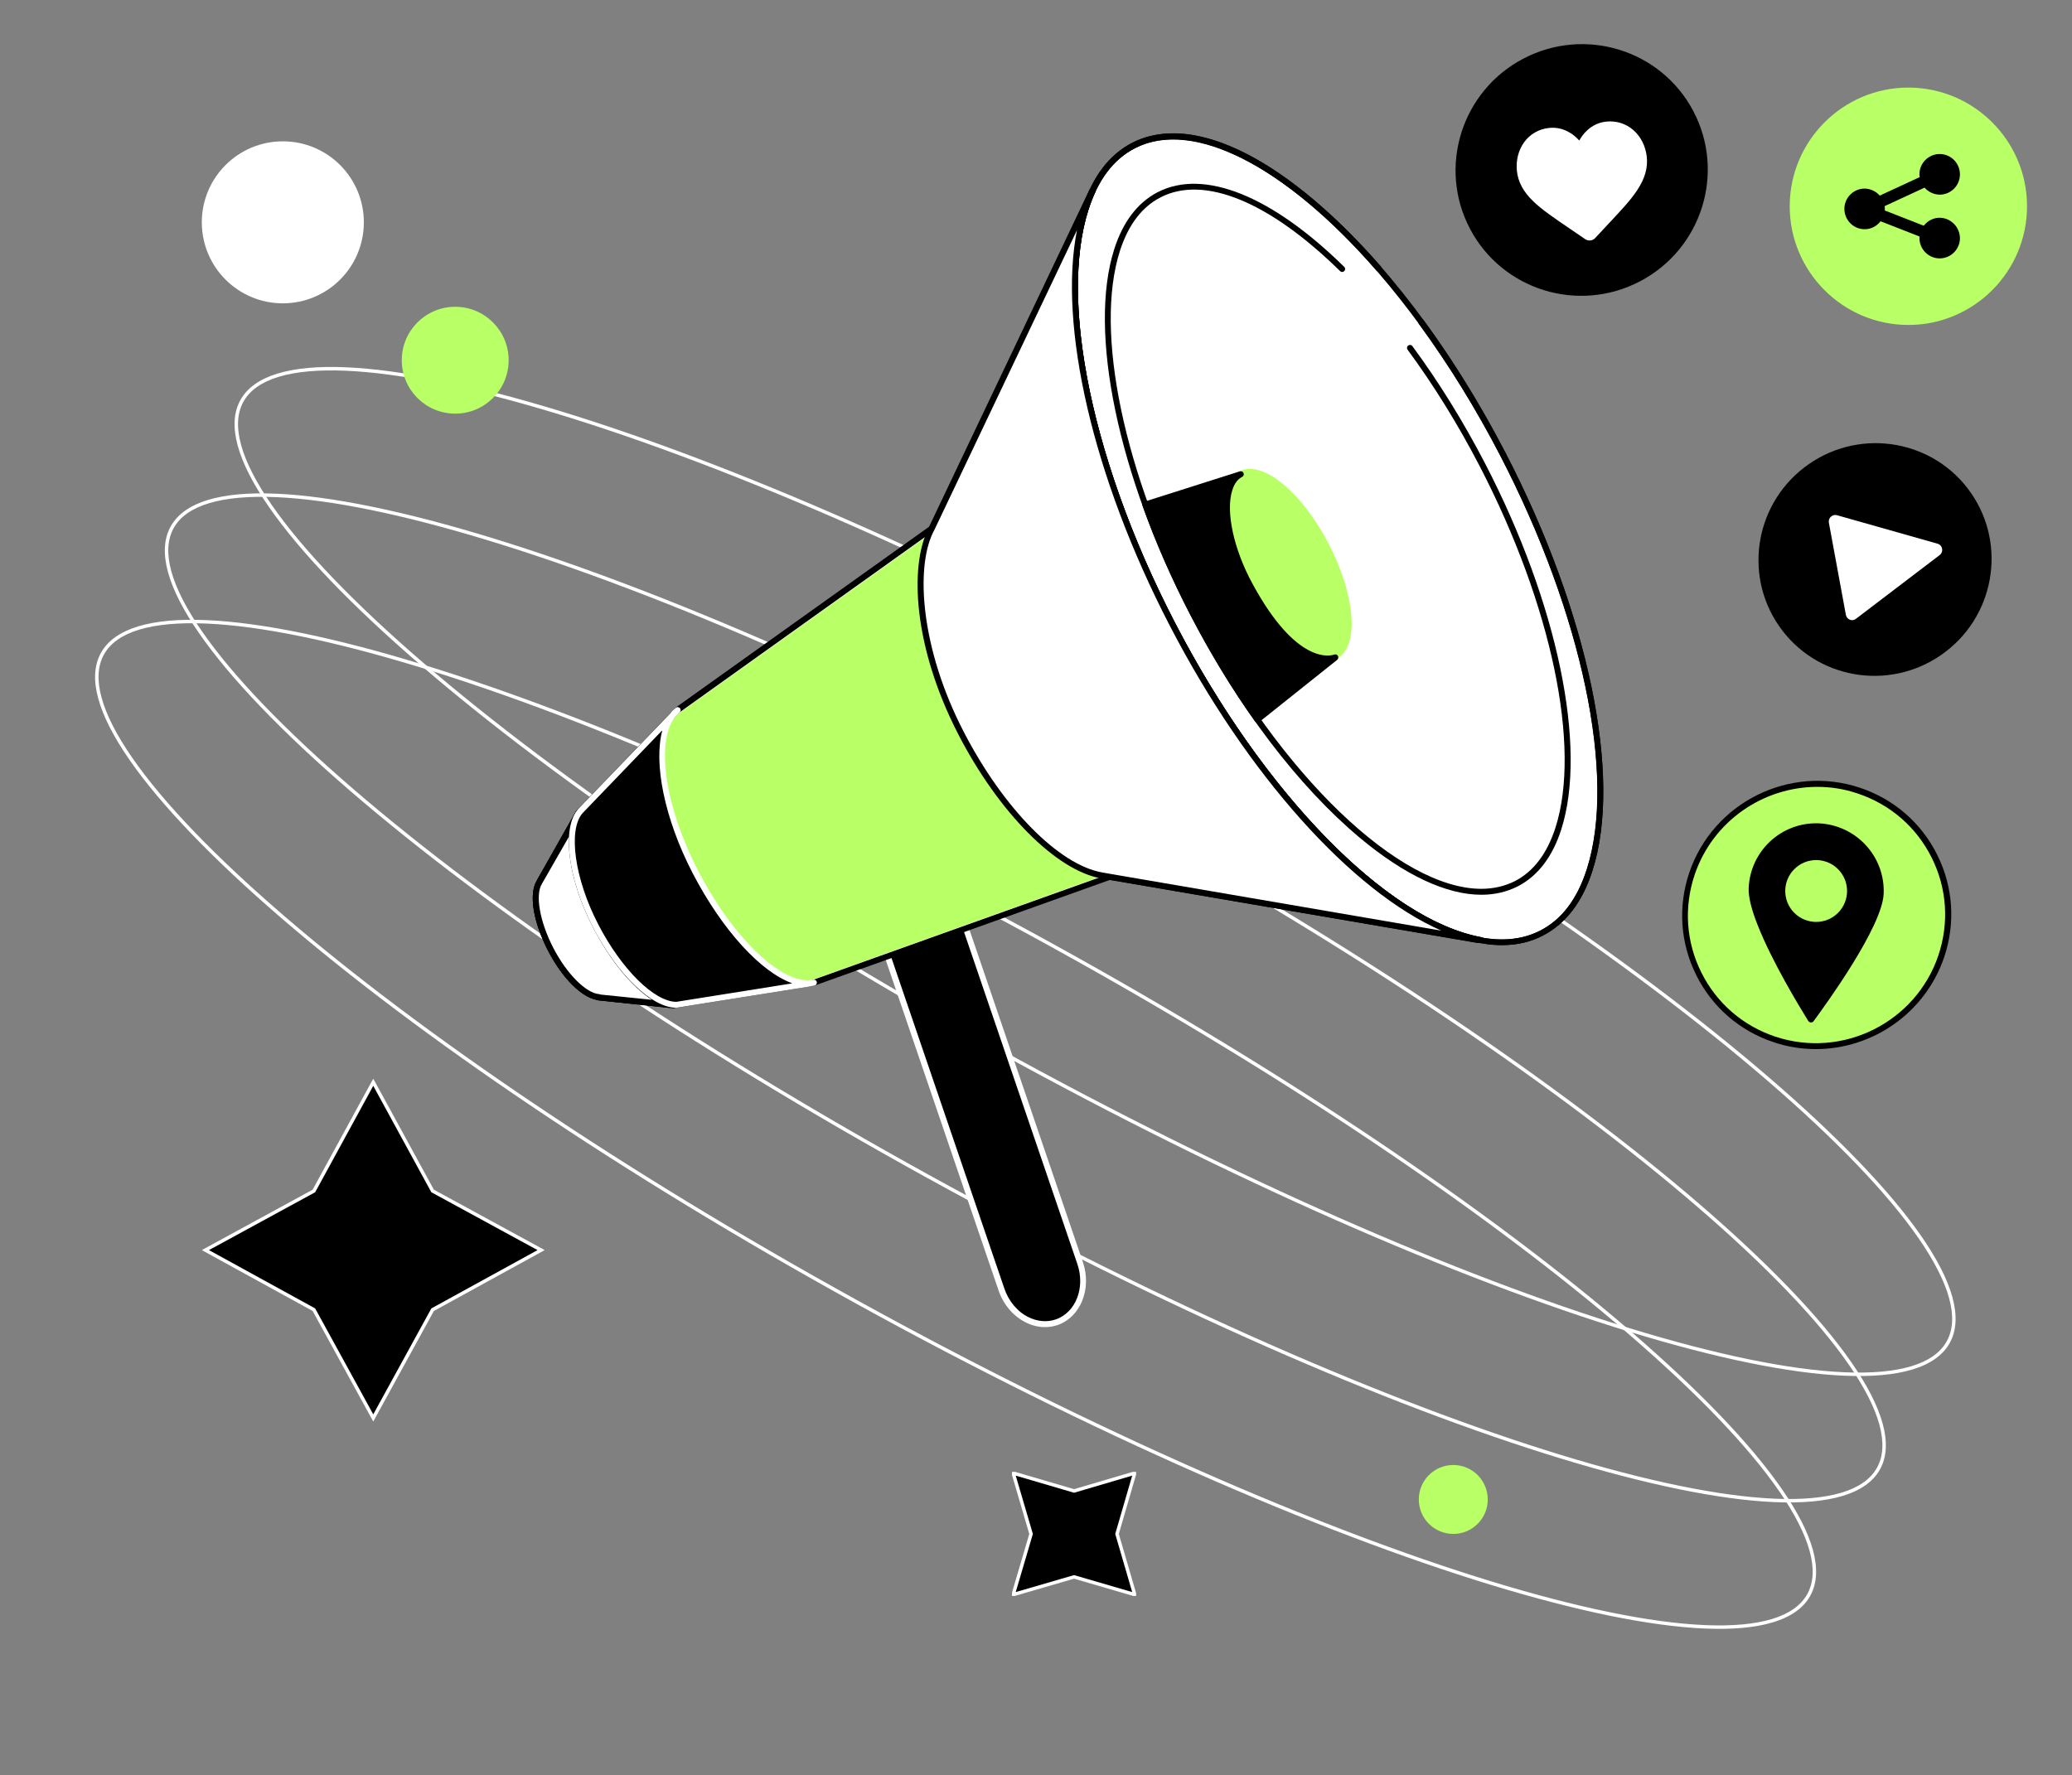 <svg width="601" height="515" viewBox="0 0 601 515" fill="none" xmlns="http://www.w3.org/2000/svg">
<rect x="0" y="0" width="601" height="515" fill="#808080" stroke="none"/>
<g clip-path="url(#clip0_1074_987)">
<path d="M311.536 432.535L329.137 427.35L324.001 445.001L329.137 462.602L311.536 457.466L293.885 462.602L299.071 445.001L293.885 427.35L311.536 432.535Z" fill="black"/>
<path fill-rule="evenodd" clip-rule="evenodd" d="M329.873 426.611L324.522 445L329.873 463.337L311.536 457.986L293.147 463.337L298.549 445L293.147 426.611L311.536 432.014L329.873 426.611ZM294.623 428.087L299.592 445L294.623 461.866L311.536 456.945L328.402 461.866L323.481 445L328.402 428.087L311.536 433.056L294.623 428.087Z" fill="white"/>
</g>
<g clip-path="url(#clip1_1074_987)">
<path d="M125.485 345.509L156.961 362.659L125.485 379.946L108.266 411.353L91.047 379.946L59.571 362.659L91.047 345.509L108.266 313.964L125.485 345.509Z" fill="black"/>
<path fill-rule="evenodd" clip-rule="evenodd" d="M158.003 362.658L125.853 380.315L108.266 412.394L90.679 380.315L58.529 362.658L90.679 345.141L108.266 312.921L125.853 345.141L158.003 362.658ZM108.266 315.008L91.415 345.878L60.613 362.661L91.415 379.579L108.266 410.314L125.116 379.579L155.919 362.661L125.116 345.878L108.266 315.008Z" fill="white"/>
</g>
<path fill-rule="evenodd" clip-rule="evenodd" d="M554.439 396.335C559.458 394.813 562.864 392.384 564.68 389.092C566.496 385.799 566.733 381.622 565.344 376.566C563.952 371.505 560.953 365.653 556.432 359.127C547.393 346.078 532.408 330.518 512.602 313.455C473.002 279.342 414.3 239.363 345.881 201.624C277.463 163.885 212.333 135.559 162.355 120.262C137.357 112.611 116.202 108.236 100.343 107.552C92.411 107.21 85.862 107.794 80.838 109.317C75.82 110.839 72.414 113.268 70.598 116.56C68.782 119.853 68.544 124.029 69.934 129.086C71.325 134.147 74.325 139.999 78.846 146.525C87.884 159.574 102.87 175.134 122.676 192.196C162.276 226.31 220.978 266.288 289.396 304.027C357.815 341.767 422.945 370.093 472.923 385.39C497.92 393.041 519.076 397.416 534.935 398.1C542.866 398.442 549.416 397.858 554.439 396.335ZM288.913 304.903C425.834 380.427 549.691 418.336 565.555 389.575C581.42 360.813 483.285 276.273 346.364 200.749C209.444 125.225 85.587 87.316 69.722 116.077C53.858 144.839 151.993 229.379 288.913 304.903Z" fill="white"/>
<path fill-rule="evenodd" clip-rule="evenodd" d="M534.209 433.009C539.227 431.487 542.633 429.058 544.449 425.766C546.265 422.473 546.503 418.296 545.113 413.24C543.722 408.179 540.722 402.327 536.202 395.801C527.163 382.751 512.177 367.191 492.371 350.129C452.772 316.016 394.069 276.037 325.651 238.298C257.232 200.559 192.103 172.233 142.124 156.936C117.127 149.285 95.972 144.91 80.112 144.226C72.181 143.884 65.631 144.468 60.608 145.991C55.59 147.513 52.184 149.941 50.367 153.234C48.551 156.526 48.314 160.703 49.704 165.76C51.095 170.821 54.095 176.672 58.615 183.199C67.654 196.248 82.64 211.808 102.446 228.87C142.045 262.984 200.747 302.962 269.166 340.701C337.585 378.44 402.714 406.767 452.693 422.064C477.69 429.715 498.845 434.09 514.704 434.774C522.636 435.116 529.186 434.532 534.209 433.009ZM268.683 341.577C405.604 417.101 529.46 455.01 545.325 426.249C561.19 397.487 463.054 312.947 326.134 237.423C189.213 161.898 65.356 123.99 49.492 152.751C33.627 181.512 131.762 266.053 268.683 341.577Z" fill="white"/>
<path fill-rule="evenodd" clip-rule="evenodd" d="M513.98 469.682C518.999 468.161 522.405 465.732 524.221 462.439C526.037 459.147 526.274 454.97 524.885 449.914C523.493 444.852 520.494 439.001 515.973 432.475C506.934 419.425 491.949 403.865 472.143 386.803C432.543 352.689 373.841 312.711 305.422 274.972C237.004 237.233 171.874 208.907 121.896 193.61C96.898 185.959 75.743 181.584 59.884 180.899C51.952 180.557 45.403 181.141 40.379 182.665C35.361 184.186 31.955 186.615 30.139 189.908C28.323 193.2 28.085 197.377 29.475 202.433C30.866 207.495 33.866 213.346 38.387 219.873C47.425 232.922 62.411 248.482 82.217 265.544C121.817 299.658 180.519 339.636 248.937 377.375C317.356 415.114 382.486 443.441 432.464 458.737C457.461 466.388 478.617 470.764 494.476 471.448C502.407 471.79 508.957 471.206 513.98 469.682ZM248.455 378.251C385.375 453.775 509.232 491.684 525.096 462.922C540.961 434.161 442.826 349.621 305.905 274.096C168.985 198.572 45.128 160.663 29.263 189.425C13.399 218.186 111.534 302.726 248.455 378.251Z" fill="white"/>
<path d="M147.537 104.5C147.537 113.06 140.598 120 132.037 120C123.477 120 116.537 113.06 116.537 104.5C116.537 95.94 123.477 89 132.037 89C140.598 89 147.537 95.94 147.537 104.5Z" fill="#B9FF66"/>
<path d="M431.537 435C431.537 440.523 427.06 445 421.537 445C416.015 445 411.537 440.523 411.537 435C411.537 429.477 416.015 425 421.537 425C427.06 425 431.537 429.477 431.537 435Z" fill="#B9FF66"/>
<path d="M105.537 64.5C105.537 77.479 95.016 88 82.037 88C69.059 88 58.537 77.479 58.537 64.5C58.537 51.521 69.059 41 82.037 41C95.016 41 105.537 51.521 105.537 64.5Z" fill="white"/>
<path d="M306.51 383.59C300.206 385.744 293.001 381.475 290.495 374.071L251.496 259.81L274.285 252.015L313.323 366.433C315.828 373.758 312.774 381.436 306.51 383.59Z" fill="black"/>
<path d="M297.806 383.221L297.804 383.22C294.289 381.481 291.477 378.22 290.107 374.185L290.107 374.184L251.108 259.923L251.108 259.923L251.105 259.913C251.045 259.75 251.135 259.53 251.341 259.462L251.341 259.462L251.345 259.46L274.129 251.667C274.13 251.666 274.131 251.666 274.131 251.666C274.275 251.618 274.348 251.641 274.38 251.66L274.637 251.231L274.38 251.66C274.503 251.734 274.563 251.807 274.593 251.899L274.594 251.902L313.632 366.319C316.19 373.882 312.954 381.74 306.581 383.94C305.503 384.312 304.305 384.5 303.103 384.5C301.341 384.5 299.538 384.088 297.806 383.221ZM252.43 259.885L251.958 260.047L252.119 260.52L290.843 373.957C290.843 373.957 290.843 373.957 290.843 373.958C292.135 377.792 294.803 380.959 298.146 382.59L298.147 382.591C300.836 383.895 303.753 384.15 306.398 383.24L306.398 383.24C312.524 381.129 315.386 373.585 312.973 366.545L274.21 252.95L274.048 252.476L273.574 252.639L252.43 259.885Z" fill="black" stroke="white"/>
<path d="M270.541 153.789L270.648 153.713L270.704 153.594L271.29 152.343L271.291 152.34L313.48 63.619C310.473 75.532 310.625 91.045 313.764 108.56C317.715 130.601 326.406 155.885 339.582 181.306L339.582 181.306C352.777 206.746 368.458 228.47 384.213 244.467C396.931 257.38 409.73 266.595 421.338 270.997L321.903 253.95L321.774 253.928L321.65 253.972L235.67 284.745L195.256 291.19L175.039 288.996L175.215 288.878L173.772 288.767C171.915 288.625 169.556 287.259 167.109 284.855C164.681 282.469 162.235 279.126 160.2 275.171L160.199 275.17C158.124 271.153 156.773 267.188 156.215 263.816C155.653 260.417 155.914 257.726 156.925 256.164L156.97 256.094L156.99 256.013L157.013 255.923L168.225 236.099L196.85 206.369L270.541 153.789Z" fill="#B9FF66" stroke="white"/>
<path d="M447.267 270.603C473.694 256.873 468.584 194.629 435.852 131.577C403.121 68.525 355.164 28.542 328.736 42.272C302.309 56.002 307.419 118.246 340.15 181.298C372.881 244.35 420.839 284.333 447.267 270.603Z" fill="white"/>
<path d="M435.643 274.185C424.132 274.185 410.271 267.761 395.353 255.266C375.031 238.266 355.101 212.06 339.243 181.428C315.241 135.05 305.335 87.496 314.027 60.273C316.925 51.185 321.78 44.839 328.397 41.431C341.553 34.694 360.074 40.413 380.591 57.57C400.913 74.57 420.843 100.775 436.701 131.407C460.742 177.785 470.648 225.339 461.917 252.563C459.019 261.651 454.164 267.996 447.547 271.404C443.984 273.284 439.99 274.185 435.643 274.185ZM340.379 40.413C336.346 40.413 332.587 41.236 329.22 42.998C322.994 46.171 318.452 52.203 315.711 60.86C307.136 87.692 317.003 134.737 340.809 180.723C373.23 243.279 420.764 283.312 446.803 269.955C453.028 266.782 457.57 260.75 460.311 252.093C468.886 225.261 459.019 178.216 435.213 132.23C406.982 77.782 367.357 40.413 340.379 40.413Z" fill="black"/>
<path d="M435.643 274.186C424.132 274.186 410.271 267.762 395.352 255.266C375.031 238.266 355.101 212.061 339.243 181.429C315.241 135.05 305.335 87.497 314.027 60.273C316.925 51.185 321.78 44.84 328.397 41.432C337.207 36.888 348.719 38.024 361.679 44.683C374.091 51.068 387.521 62.388 400.599 77.391C400.913 77.743 400.873 78.292 400.521 78.605C400.169 78.918 399.62 78.879 399.307 78.527C372.76 48.052 345.899 34.42 329.219 42.999C322.994 46.171 318.452 52.204 315.711 60.861C307.136 87.693 317.003 134.737 340.809 180.724C369.001 235.132 408.665 272.541 435.604 272.541C439.637 272.541 443.396 271.718 446.763 269.955C452.989 266.782 457.531 260.75 460.272 252.093C468.847 225.261 458.98 178.217 435.173 132.23C428.086 118.52 420.099 105.633 411.524 93.921C411.249 93.529 411.328 92.981 411.719 92.707C412.111 92.432 412.659 92.511 412.933 92.902C421.586 104.693 429.574 117.658 436.74 131.447C460.742 177.786 470.648 225.339 461.916 252.563C459.019 261.651 454.164 267.997 447.546 271.405C443.983 273.285 439.989 274.186 435.643 274.186Z" fill="black"/>
<path d="M387.304 190.339C393.426 187.159 392.248 172.751 384.674 158.159C377.099 143.567 365.995 134.317 359.873 137.498C353.751 140.678 354.928 155.086 362.503 169.678C370.078 184.269 381.182 193.52 387.304 190.339Z" fill="#B9FF66"/>
<path d="M384.624 191.848C377.89 191.848 368.493 183.152 361.719 170.03C356.08 159.141 353.77 147.938 355.845 141.474C356.589 139.203 357.803 137.597 359.487 136.735C366.143 133.327 377.537 142.61 385.447 157.848C391.085 168.737 393.395 179.94 391.32 186.404C390.576 188.676 389.362 190.282 387.679 191.143C386.739 191.613 385.721 191.848 384.624 191.848ZM362.541 137.714C361.719 137.714 360.936 137.871 360.27 138.223C358.978 138.889 358.038 140.143 357.451 141.984C355.532 148.016 357.764 158.749 363.207 169.247C370.411 183.152 381.257 192.514 386.856 189.616C388.148 188.95 389.088 187.696 389.676 185.855C391.594 179.784 389.323 169.09 383.92 158.592C377.577 146.41 368.493 137.714 362.541 137.714Z" fill="#B9FF66"/>
<path d="M429.692 259.575C419.59 259.575 407.452 253.934 394.374 243.005C376.598 228.12 359.134 205.166 345.273 178.373C324.247 137.792 315.594 96.153 323.19 72.298C325.735 64.307 330.003 58.745 335.837 55.729C349.228 48.874 368.923 56.787 389.91 77.43C390.263 77.782 390.263 78.291 389.91 78.644C389.558 78.997 389.049 78.997 388.697 78.644C368.257 58.549 349.267 50.715 336.62 57.257C331.217 60.038 327.262 65.248 324.834 72.808C317.356 96.232 325.97 137.361 346.8 177.59C371.429 225.183 406.081 257.851 429.653 257.851C433.177 257.851 436.427 257.107 439.403 255.619C444.806 252.837 448.761 247.628 451.188 240.068C458.667 216.643 450.053 175.514 429.222 135.285C422.918 123.142 415.87 111.744 408.274 101.442C408 101.05 408.078 100.501 408.47 100.227C408.861 99.953 409.41 100.031 409.684 100.423C417.358 110.843 424.445 122.281 430.788 134.502C451.815 175.083 460.468 216.722 452.872 240.577C450.327 248.568 446.059 254.13 440.225 257.146C437.014 258.752 433.49 259.575 429.692 259.575Z" fill="black"/>
<path d="M195.309 292.517C195.27 292.517 195.23 292.517 195.23 292.517L173.578 290.167C173.46 290.167 173.343 290.128 173.225 290.05C168.761 289.344 163.123 283.704 159.012 275.791C154.626 267.448 153.334 259.3 155.723 255.462L155.762 255.344L167.039 235.367C167.078 235.289 167.117 235.249 167.156 235.21L195.857 205.401C195.896 205.362 195.935 205.323 195.974 205.284L269.508 152.794L316.024 54.984C316.142 54.789 316.298 54.632 316.533 54.554C316.768 54.475 317.003 54.475 317.199 54.593C317.63 54.789 317.825 55.298 317.63 55.729C305.844 80.994 315.163 131.211 340.77 180.645C366.417 230.157 402.166 266.821 429.692 271.874C430.123 271.953 430.436 272.344 430.397 272.814C430.358 273.245 429.966 273.559 429.535 273.598L428.791 273.559C428.752 273.559 428.713 273.559 428.674 273.559L321.937 255.266L236.108 285.976C236.069 285.976 235.991 286.015 235.952 286.015L195.426 292.478C195.387 292.517 195.348 292.517 195.309 292.517ZM174.204 288.522L195.309 290.794L235.639 284.331L321.623 253.581C321.78 253.542 321.898 253.503 322.054 253.542L418.141 269.994C392.181 258.595 361.836 224.947 339.322 181.468C316.964 138.301 306.979 94.469 312.461 66.775L271.035 153.735C270.957 153.852 270.878 153.97 270.761 154.048L197.11 206.655L168.526 236.307L157.25 256.284C157.25 256.323 157.211 256.363 157.211 256.363C155.175 259.535 156.545 267.37 160.5 275.008C164.376 282.49 169.975 288.13 173.812 288.404C173.969 288.404 174.087 288.444 174.204 288.522Z" fill="black"/>
<path d="M270.368 153.069L316.845 55.337H316.884C305.333 80.093 313.752 130.271 340.025 181.037C366.376 231.881 402.634 267.8 429.573 272.736L428.829 272.697L322.053 254.404L319.586 253.973C307.174 251.779 290.611 235.641 278.747 212.608C266.57 188.988 264.416 165.447 269.82 154.244L270.368 153.069Z" fill="white"/>
<path d="M429.573 273.598C429.534 273.598 429.573 273.598 429.573 273.598L428.79 273.558C428.751 273.558 428.712 273.558 428.673 273.558L321.896 255.266L319.43 254.835C306.313 252.524 289.672 235.719 277.964 213.039C264.69 187.265 264.025 164.311 269.037 153.891L269.624 152.716L316.101 55.024C316.219 54.828 316.375 54.671 316.61 54.593C316.845 54.514 317.08 54.514 317.276 54.632C317.707 54.828 317.902 55.337 317.707 55.768C305.921 81.033 315.24 131.25 340.847 180.684C366.494 230.196 402.243 266.86 429.769 271.913C430.2 271.992 430.513 272.383 430.474 272.853C430.356 273.245 430.004 273.598 429.573 273.598ZM312.382 66.775L271.151 153.46L270.564 154.635C265.591 164.977 267.04 188.087 279.491 212.217C290.964 234.466 307.135 250.918 319.743 253.111L322.21 253.542L418.101 269.994C392.141 258.595 361.795 224.947 339.281 181.467C316.924 138.301 306.939 94.469 312.382 66.775Z" fill="black"/>
<path d="M194.133 292.4C194.094 292.4 194.055 292.4 194.055 292.4L173.538 290.206C173.42 290.206 173.303 290.167 173.185 290.089C168.722 289.384 163.083 283.743 158.972 275.831C154.626 267.448 153.334 259.3 155.722 255.462L155.761 255.344L167.038 235.367C167.273 234.936 167.782 234.819 168.213 235.054C168.643 235.289 168.761 235.798 168.526 236.229L157.249 256.284C157.249 256.323 157.21 256.363 157.21 256.363C155.174 259.535 156.544 267.37 160.499 275.008C164.375 282.49 169.975 288.13 173.812 288.404C173.929 288.404 174.086 288.444 174.164 288.522L194.212 290.676C194.682 290.716 195.034 291.146 194.956 291.616C194.917 292.047 194.564 292.4 194.133 292.4Z" fill="black"/>
<path d="M195.504 291.538C188.847 291.068 179.528 281.628 172.754 268.584C165.589 254.757 163.905 240.459 168.291 235.367L156.583 255.736L156.505 255.893C154.273 259.34 155.565 267.292 159.755 275.4C163.866 283.391 169.661 288.953 173.733 289.266L173.616 289.345L195.504 291.538Z" fill="white"/>
<path d="M195.504 292.4C195.465 292.4 195.465 292.4 195.426 292.4C195.269 292.4 195.073 292.361 194.917 292.361L173.538 290.206C173.42 290.206 173.303 290.167 173.185 290.089C168.722 289.384 163.083 283.743 158.972 275.831C154.626 267.448 153.334 259.301 155.722 255.462L155.761 255.344L166.059 237.404C166.451 236.386 166.96 235.485 167.586 234.74C167.86 234.388 168.369 234.349 168.722 234.584C169.074 234.858 169.192 235.328 168.957 235.72L167.508 238.187C165.198 244.416 167.469 256.637 173.42 268.075C179.881 280.57 188.691 289.697 194.995 290.52L195.465 290.559C195.935 290.598 196.287 291.029 196.248 291.499C196.287 292.048 195.935 292.4 195.504 292.4ZM174.164 288.522L189.122 290.05C183.366 286.368 177.023 278.769 171.972 268.976C167.077 259.536 164.65 249.743 165.041 242.692L157.249 256.284C157.249 256.324 157.21 256.363 157.21 256.363C155.174 259.536 156.544 267.37 160.499 275.008C164.375 282.49 169.975 288.13 173.812 288.405C173.929 288.405 174.086 288.444 174.164 288.522Z" fill="black"/>
<path d="M234.345 285.388L236.068 285.035C226.749 286.994 212.027 272.892 201.651 252.876C191.04 232.429 189.043 212.021 196.56 205.988L195.582 206.968L168.369 235.249C163.905 240.263 165.55 254.639 172.754 268.544C179.685 281.941 189.513 291.499 196.208 291.459L234.345 285.388Z" fill="black"/>
<path d="M194.588 207.142L194.599 207.13L194.608 207.118C195.063 206.511 195.596 205.977 196.168 205.519C196.416 205.327 196.779 205.352 197.006 205.573C197.235 205.836 197.22 206.191 197.011 206.4L197.011 206.4L197.007 206.404L195.48 208.01L195.469 208.021L195.46 208.033C194.064 209.902 193.203 212.48 192.837 215.566C192.47 218.653 192.597 222.264 193.191 226.214C194.381 234.114 197.445 243.394 202.213 252.6C207.352 262.529 213.515 270.907 219.5 276.6C222.493 279.446 225.448 281.627 228.214 282.994C230.978 284.36 233.575 284.923 235.841 284.498L235.858 284.495L235.874 284.49L235.971 284.457C236.304 284.41 236.598 284.601 236.685 284.93C236.736 285.261 236.552 285.555 236.23 285.648C236.186 285.65 236.116 285.659 236.044 285.702L234.518 286H234.503H234.483L234.463 286.003L196.342 292.072C196.275 292.076 196.217 292.092 196.184 292.101C196.166 292.106 196.158 292.109 196.15 292.111C192.691 292.102 188.502 289.762 184.259 285.659C180.019 281.559 175.767 275.736 172.194 268.861C168.564 261.832 166.293 254.653 165.534 248.561C165.154 245.515 165.153 242.749 165.545 240.412C165.936 238.076 166.717 236.185 167.887 234.871L194.588 207.142ZM192.378 211.892L191.957 211.652L168.816 235.703L168.816 235.703L168.809 235.711C167.687 236.975 166.99 238.826 166.672 241.072C166.353 243.322 166.412 245.989 166.82 248.911C167.637 254.755 169.859 261.646 173.316 268.308C176.693 274.829 180.77 280.453 184.81 284.455C186.83 286.456 188.845 288.056 190.763 289.159C192.68 290.262 194.514 290.877 196.168 290.887L196.189 290.888L196.209 290.884L229.883 285.518L229.927 285.035C225.44 283.449 220.402 279.653 215.399 274.159C210.399 268.669 205.448 261.5 201.129 253.192C197.028 245.278 194.187 237.299 192.7 230.121C191.211 222.939 191.081 216.578 192.378 211.892Z" fill="white" stroke="white" stroke-width="0.5"/>
<path d="M359.878 137.479C353.731 140.612 354.632 155.145 362.463 169.638C375.58 193.885 386.034 191.025 387.248 190.594C387.287 190.594 387.287 190.634 387.248 190.634L364.734 208.77C358.116 199.486 351.812 189.145 346.018 177.981C340.497 167.288 335.837 156.633 332.157 146.292L359.878 137.479Z" fill="black"/>
<path d="M364.733 209.632C364.694 209.632 364.655 209.632 364.616 209.632C364.381 209.593 364.185 209.475 364.029 209.279C357.255 199.761 350.951 189.341 345.273 178.413C339.831 167.915 335.132 157.221 331.373 146.645C331.295 146.41 331.295 146.175 331.412 145.979C331.53 145.783 331.686 145.627 331.921 145.548L359.643 136.735C360.074 136.617 360.544 136.813 360.701 137.244C360.857 137.675 360.701 138.145 360.309 138.341C358.978 139.007 357.999 140.338 357.411 142.297C355.493 148.447 357.842 159.336 363.285 169.325C376.089 192.984 385.956 190.281 387.013 189.89C387.404 189.733 387.874 189.929 388.07 190.281C388.266 190.634 388.188 191.143 387.874 191.417L365.282 209.436C365.125 209.554 364.929 209.632 364.733 209.632ZM333.292 146.841C337.012 157.065 341.554 167.406 346.8 177.59C352.282 188.166 358.39 198.233 364.929 207.517L384.468 191.77C380.004 191.574 371.586 188.245 361.719 170.03C356.002 159.493 353.653 148.369 355.728 141.67C356.002 140.809 356.315 140.064 356.707 139.359L333.292 146.841Z" fill="black"/>
<path d="M475.724 81.597C493.624 72.194 500.547 50.116 491.187 32.285C481.828 14.454 459.729 7.623 441.829 17.027C423.929 26.43 417.006 48.508 426.366 66.339C435.725 84.17 457.824 91.001 475.724 81.597Z" fill="black"/>
<path d="M442.105 41.236C443.827 38.885 446.373 37.436 449.27 37.123C451.463 36.888 453.499 37.358 455.417 38.533C456.396 39.12 457.258 39.865 458.08 40.766C458.667 39.708 459.372 38.768 460.194 37.984C461.8 36.418 463.718 35.517 465.872 35.282C468.769 34.968 471.588 35.83 473.781 37.749C475.935 39.63 477.305 42.372 477.658 45.466C478.01 48.639 477.149 51.694 474.956 55.063C472.998 58.079 470.022 61.213 466.577 64.895C465.402 66.148 464.071 67.559 462.7 69.047C462.348 69.439 461.839 69.713 461.291 69.752C460.743 69.831 460.233 69.674 459.764 69.361C458.08 68.185 456.475 67.088 455.065 66.148C450.915 63.328 447.312 60.9 444.728 58.393C441.831 55.611 440.343 52.791 439.99 49.618C439.677 46.524 440.421 43.547 442.105 41.236Z" fill="white"/>
<path d="M577.273 83.591C590.377 70.482 590.377 49.227 577.273 36.117C564.168 23.008 542.922 23.008 529.818 36.117C516.713 49.227 516.713 70.482 529.818 83.591C542.922 96.701 564.168 96.701 577.273 83.591Z" fill="#B9FF66"/>
<path d="M553.539 94.273C534.588 94.273 519.121 78.839 519.121 59.841C519.121 40.883 534.549 25.41 553.539 25.41C572.529 25.41 587.956 40.843 587.956 59.841C587.956 78.8 572.529 94.273 553.539 94.273ZM553.539 27.134C535.527 27.134 520.844 41.784 520.844 59.841C520.844 77.86 535.488 92.549 553.539 92.549C571.55 92.549 586.233 77.899 586.233 59.841C586.233 41.823 571.589 27.134 553.539 27.134Z" fill="#B9FF66"/>
<path d="M562.622 63.17C560.743 63.17 559.098 64.071 558.002 65.481L546.686 61.055C546.686 60.898 546.725 60.781 546.725 60.624C546.725 60.35 546.686 60.076 546.647 59.802L558.237 54.435C559.294 55.65 560.86 56.433 562.622 56.472C565.833 56.472 568.496 53.848 568.496 50.596C568.496 47.345 565.872 44.682 562.622 44.682C559.412 44.682 556.749 47.306 556.749 50.557C556.749 50.831 556.788 51.106 556.827 51.38L545.237 56.746C544.18 55.532 542.614 54.749 540.852 54.709C537.641 54.709 534.979 57.334 534.979 60.585C534.979 63.836 537.602 66.5 540.852 66.5C542.732 66.5 544.376 65.599 545.472 64.189L556.788 68.615C556.788 68.772 556.749 68.889 556.749 69.046C556.749 72.297 559.373 74.961 562.622 74.961C565.833 74.961 568.496 72.336 568.496 69.085C568.457 65.834 565.833 63.209 562.622 63.17Z" fill="black"/>
<path d="M563.067 189.992C578.433 179.321 582.294 158.282 571.69 142.998C561.086 127.714 540.032 123.974 524.666 134.644C509.299 145.314 505.438 166.354 516.043 181.638C526.647 196.922 547.7 200.662 563.067 189.992Z" fill="black"/>
<path d="M535.412 178.372L530.478 151.619C530.243 150.248 531.496 149.112 532.827 149.464L561.998 157.729C563.486 158.16 563.838 160.08 562.625 161.02L538.348 179.508C537.291 180.37 535.686 179.783 535.412 178.372Z" fill="white"/>
<path d="M543.536 299.581C562.512 290.339 570.452 267.552 561.271 248.685C552.09 229.818 529.264 222.015 510.287 231.257C491.311 240.498 483.371 263.285 492.552 282.152C501.733 301.019 524.559 308.822 543.536 299.581Z" fill="#B9FF66"/>
<path d="M526.718 304.346C522.646 304.346 518.495 303.719 514.462 302.348C504.595 299.058 496.608 292.164 491.987 282.841C487.367 273.558 486.662 263.021 489.99 253.15C496.882 232.82 519.044 221.734 539.443 228.511C549.311 231.801 557.298 238.695 561.919 248.018C566.539 257.302 567.244 267.839 563.915 277.71C558.355 294.005 543.046 304.346 526.718 304.346ZM527.11 228.276C511.487 228.276 496.843 238.147 491.557 253.737C488.385 263.177 489.051 273.244 493.475 282.097C497.9 290.989 505.535 297.609 514.971 300.742C534.471 307.205 555.654 296.629 562.232 277.201C565.403 267.76 564.738 257.693 560.313 248.841C555.889 239.949 548.253 233.329 538.817 230.195C534.941 228.864 530.986 228.276 527.11 228.276Z" fill="black"/>
<path d="M546.375 259.261C545.984 268.779 529.891 291.028 526.054 296.238C525.662 296.787 524.84 296.747 524.487 296.16C522.06 292.243 514.033 279.081 509.843 268.427C508.16 264.196 507.103 260.358 507.22 257.655C507.651 246.844 516.774 238.422 527.581 238.853C538.388 239.362 546.806 248.45 546.375 259.261Z" fill="black"/>
<path d="M533.13 264.826C536.632 261.323 536.632 255.644 533.13 252.141C529.629 248.638 523.951 248.638 520.45 252.141C516.948 255.644 516.948 261.323 520.45 264.826C523.951 268.329 529.629 268.329 533.13 264.826Z" fill="#B9FF66"/>
<defs>
<clipPath id="clip0_1074_987">
<rect width="36" height="36" fill="white" transform="translate(293.537 427)"/>
</clipPath>
<clipPath id="clip1_1074_987">
<rect width="70.326" height="70.326" fill="white" transform="translate(108.266 313) rotate(45)"/>
</clipPath>
</defs>
</svg>
